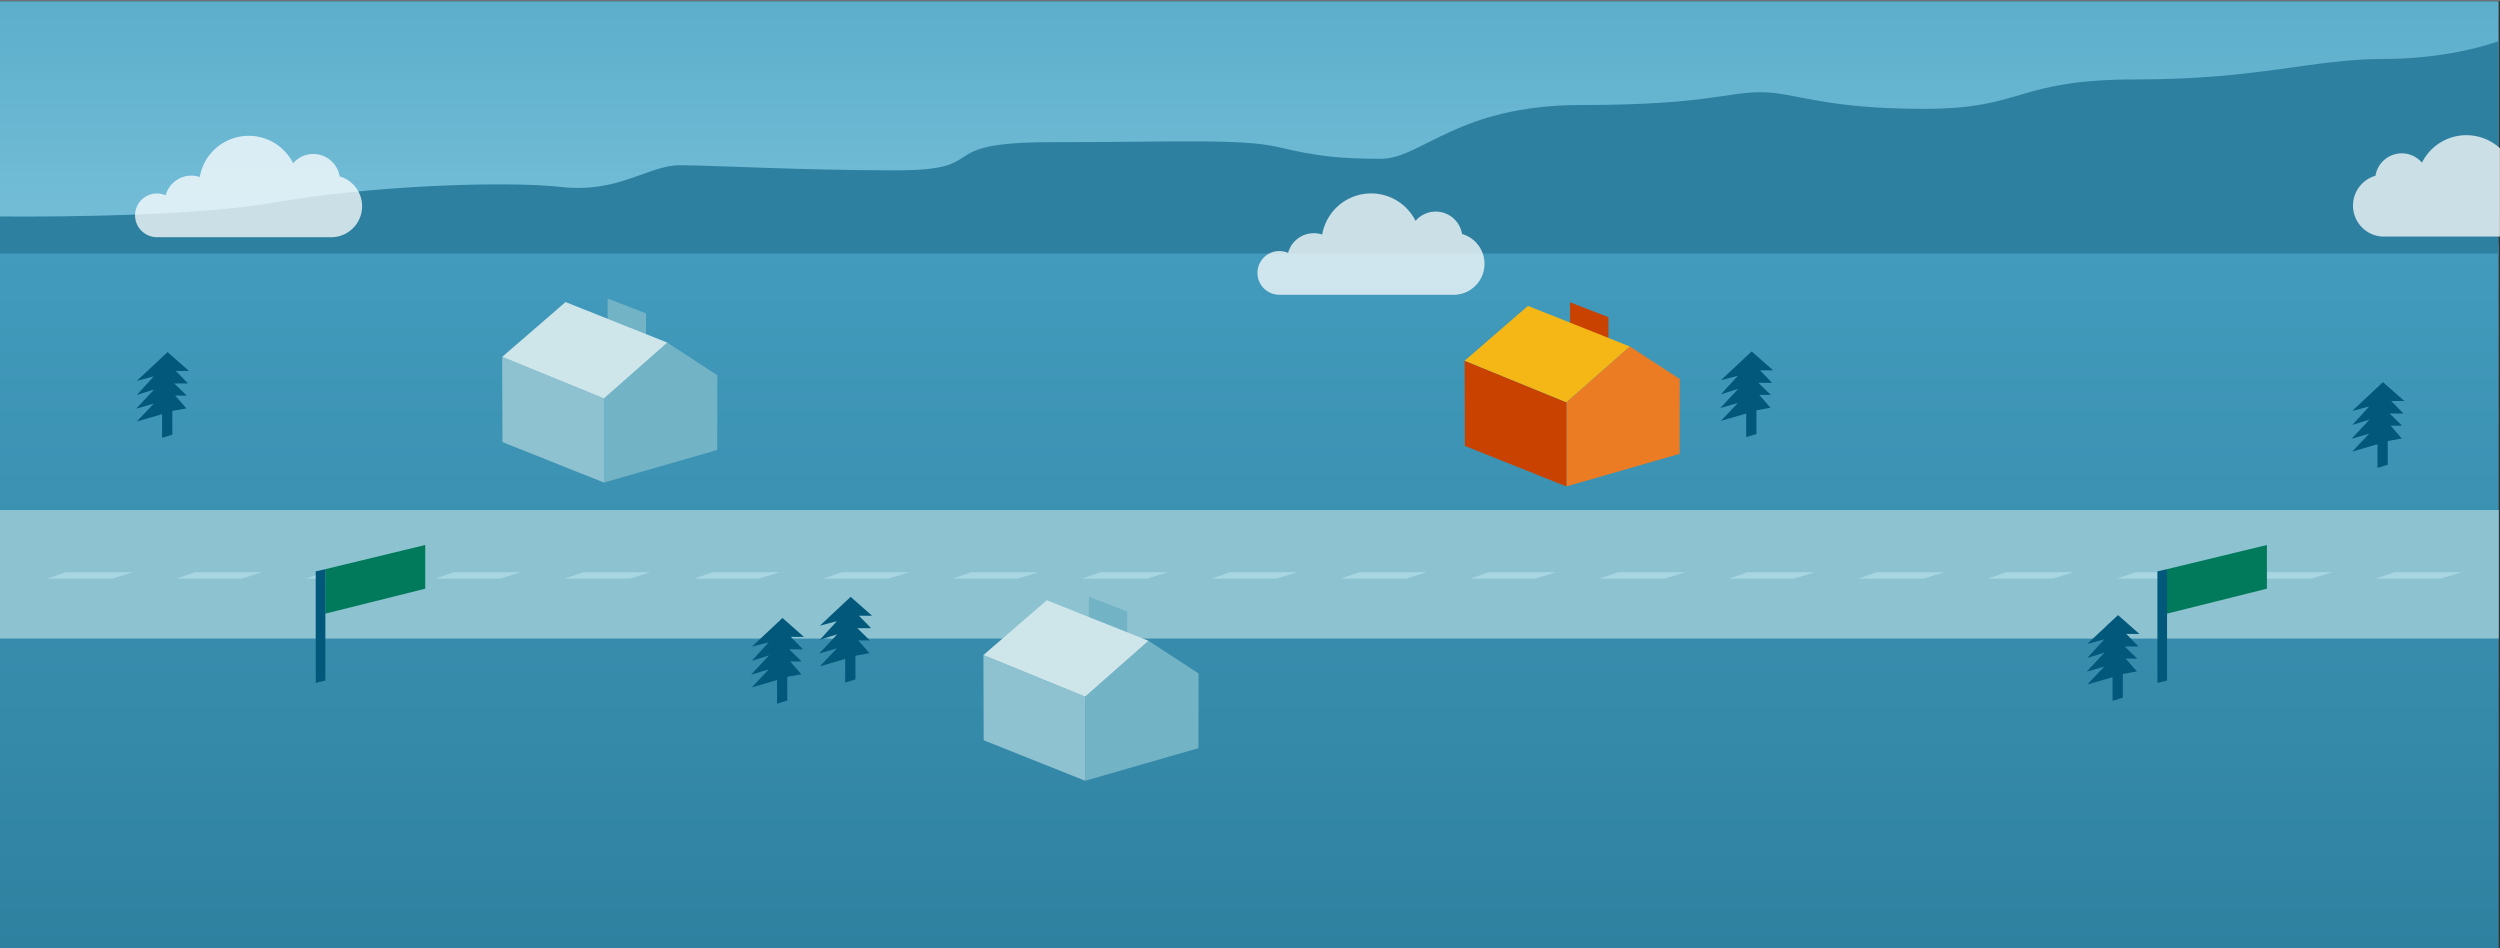 <svg height="7.53in" viewBox="0 0 1429.17 541.8" width="19.85in" xmlns="http://www.w3.org/2000/svg" xmlns:xlink="http://www.w3.org/1999/xlink"><rect x="0" y="0" width="1429.17" height="541.8" fill="#333333" stroke="none"/><linearGradient id="a" gradientTransform="matrix(-1 0 0 -1 1427.45 125.34)" gradientUnits="userSpaceOnUse" x1="713.73" x2="713.73" y1="126.43" y2="-2.13"><stop offset="0" stop-color="#74bdd7"/><stop offset="1" stop-color="#5baecb"/></linearGradient><linearGradient id="b" gradientTransform="matrix(.75 0 0 1 352.7 0)" gradientUnits="userSpaceOnUse" x1="478.94" x2="478.94" y1="542.41" y2="140.02"><stop offset="0" stop-color="#2f81a0"/><stop offset="1" stop-color="#429bbd"/></linearGradient><path d="m-.92.51h1429.3v124.31h-1429.3z" fill="url(#a)" transform="matrix(-1 0 0 -1 1427.45 125.34)"/><path d="m-.96 140.02h1429.36v402.39h-1429.36z" fill="url(#b)"/><path d="m-.99 291.39h1429.42v73.48h-1429.42z" fill="#8dc3d1"/><path d="m-.92 123.54s104 1.47 157.94-8 131.15-12.48 163.98-8.82 49.54-12.44 67.75-12.44 67.76 2.92 123.86 2.92 18.22-16.09 88.16-16.09 109.23-2.2 130.38 2.89 35 6.59 58.29 6.59 43.71-30.73 114.39-30.73 83.06-7.32 102.73-7.32 35 9.52 93.26 9.52 51.73-16.83 121.67-16.83 100.51-11.68 140.62-11.68 66.3-10.24 66.3-10.24v121.45h-1429.33z" fill="#2e80a0"/><path d="m919.51 194.15-21.95-6.95v-14.54l21.95 8.5z" fill="#c94200"/><path d="m960.21 259.26-64.77 18.63v-48.08l36.23-31.94 28.6 18.66z" fill="#eb7c23"/><path d="m895.44 277.89-58.01-23.15-.14-48.7 58.15 23.77z" fill="#c94200"/><path d="m895.44 229.81-58.15-23.77 36.21-31.35 58.17 23.18z" fill="#f4b715"/><path d="m369.31 191.95-21.95-6.95v-14.54l21.95 8.51z" fill="#72b3c6"/><path d="m410.01 257.07-64.76 18.62v-48.07l36.23-31.94 28.6 18.66z" fill="#72b3c6"/><path d="m345.25 275.69-58.02-23.15-.14-48.7 58.16 23.78z" fill="#8ec2d0"/><path d="m345.25 227.62-58.16-23.78 36.22-31.34 58.17 23.18z" fill="#cee6ea"/><path d="m644.41 362.43-21.95-6.96v-14.54l21.95 8.51z" fill="#72b3c6"/><path d="m685.11 427.54-64.76 18.62v-48.07l36.22-31.94 28.61 18.66z" fill="#72b3c6"/><path d="m620.35 446.16-58.02-23.15-.14-48.7 58.16 23.78z" fill="#8ec2d0"/><path d="m620.35 398.09-58.16-23.78 36.22-31.34 58.16 23.18z" fill="#cee6ea"/><path d="m1362.24 218.29-17.56 16.46 9.7-2.56-9.7 10.61 9.88-3.11-10.24 10.98 10.06-2.93-9.7 10.24 14.45-4.2v13.53l5.86-1.83v-13.53l8.05-1.47-6.41-7.31h6.59l-7.14-6.95h7.87l-6.95-7.14h7.5z" fill="#02587b"/><path d="m1001.36 200.73-17.56 16.46 9.7-2.56-9.7 10.61 9.88-3.11-10.25 10.98 10.07-2.93-9.7 10.24 14.45-4.2v13.53l5.85-1.83v-13.53l8.05-1.47-6.4-7.31h6.59l-7.14-6.95h7.87l-6.95-7.14h7.5z" fill="#02587b"/><path d="m95.77 201.1-17.56 16.46 9.69-2.56-9.69 10.61 9.88-3.11-10.25 10.97 10.06-2.92-9.69 10.24 14.45-4.21v13.54l5.85-1.83v-13.54l8.05-1.46-6.4-7.32h6.58l-7.13-6.95h7.86l-6.95-7.13h7.5z" fill="#02587b"/><path d="m447.32 353.1-17.56 16.46 9.7-2.56-9.7 10.61 9.88-3.11-10.24 10.97 10.06-2.92-9.7 10.24 14.45-4.21v13.54l5.86-1.83v-13.54l8.04-1.46-6.4-7.32h6.59l-7.14-6.95h7.87l-6.95-7.13h7.5z" fill="#02587b"/><path d="m486.28 341.02-17.56 16.47 9.7-2.56-9.7 10.6 9.88-3.1-10.24 10.97 10.06-2.93-9.7 10.25 14.45-4.21v13.53l5.86-1.83v-13.53l8.04-1.46-6.4-7.32h6.59l-7.14-6.95h7.87l-6.95-7.13h7.5z" fill="#02587b"/><path d="m1210.79 351.45-17.56 16.46 9.7-2.56-9.7 10.61 9.88-3.11-10.24 10.97 10.06-2.92-9.7 10.24 14.45-4.2v13.53l5.86-1.83v-13.53l8.05-1.47-6.41-7.31h6.59l-7.14-6.95h7.87l-6.95-7.14h7.5z" fill="#02587b"/><path d="m848.65 150.59a17.73 17.73 0 0 0 -12.84-17 15.24 15.24 0 0 0 -26.59-7.51 28.4 28.4 0 0 0 -53.37 7.83 15.1 15.1 0 0 0 -4.78-.77 15.27 15.27 0 0 0 -14.72 11.26 12.28 12.28 0 0 0 -5-1.06 12.5 12.5 0 1 0 0 25h.54 98.5.54.54.33a17.7 17.7 0 0 0 16.85-17.75z" fill="#fff" opacity=".75"/><path d="m1345.14 117.3a17.74 17.74 0 0 1 12.83-17 15.24 15.24 0 0 1 26.59-7.51 28.4 28.4 0 0 1 53.37 7.83 15.44 15.44 0 0 1 4.78-.77 15.25 15.25 0 0 1 14.72 11.26 12.32 12.32 0 0 1 5-1.06 12.5 12.5 0 0 1 0 25h-.54-98.5-.54-.55-.3a17.7 17.7 0 0 1 -16.86-17.75z" fill="#fff" opacity=".75"/><path d="m207 117.66a17.71 17.71 0 0 0 -12.84-17 15.24 15.24 0 0 0 -26.59-7.51 28.4 28.4 0 0 0 -53.37 7.85 15.21 15.21 0 0 0 -19.5 10.48 12.49 12.49 0 1 0 -5 23.94h.54 98.51.54.54.33a17.71 17.71 0 0 0 16.84-17.76z" fill="#fff" opacity=".75"/><g fill="#a7d6e2"><path d="m729.74 330.6h-37.13l10.61-3.66h38.36z"/><path d="m655.78 330.6h-37.13l10.61-3.66h38.36z"/><path d="m581.82 330.6h-37.13l10.61-3.66h38.37z"/><path d="m507.87 330.6h-37.13l10.6-3.66h38.37z"/><path d="m433.91 330.6h-37.13l10.61-3.66h38.36z"/><path d="m1099.52 330.6h-37.13l10.61-3.66h38.37z"/><path d="m1025.57 330.6h-37.14l10.61-3.66h38.37z"/><path d="m951.61 330.6h-37.13l10.61-3.66h38.36z"/><path d="m877.65 330.6h-37.13l10.61-3.66h38.37z"/><path d="m803.69 330.6h-37.13l10.61-3.66h38.37z"/><path d="m1173.48 330.6h-37.13l10.61-3.66h38.36z"/><path d="m1395.35 330.6h-37.13l10.61-3.66h38.36z"/><path d="m1321.39 330.6h-37.13l10.61-3.66h38.37z"/><path d="m1247.44 330.6h-37.13l10.6-3.66h38.37z"/><path d="m359.95 330.6h-37.13l10.61-3.66h38.37z"/><path d="m286 330.6h-37.14l10.61-3.66h38.37z"/><path d="m212.04 330.6h-37.13l10.61-3.66h38.36z"/><path d="m138.08 330.6h-37.13l10.61-3.66h38.37z"/><path d="m64.12 330.6h-37.13l10.61-3.66h38.37z"/></g><path d="m243.09 336.36-57.13 14.27v-25.43l57.13-13.82z" fill="#007a5a"/><path d="m186.01 388.86-5.53 1.37v-63.77l5.53-1.26z" fill="#02587b"/><path d="m1295.92 336.36-57.13 14.27v-25.43l57.13-13.82z" fill="#007a5a"/><path d="m1238.84 388.86-5.52 1.37v-63.77l5.52-1.26z" fill="#02587b"/></svg>